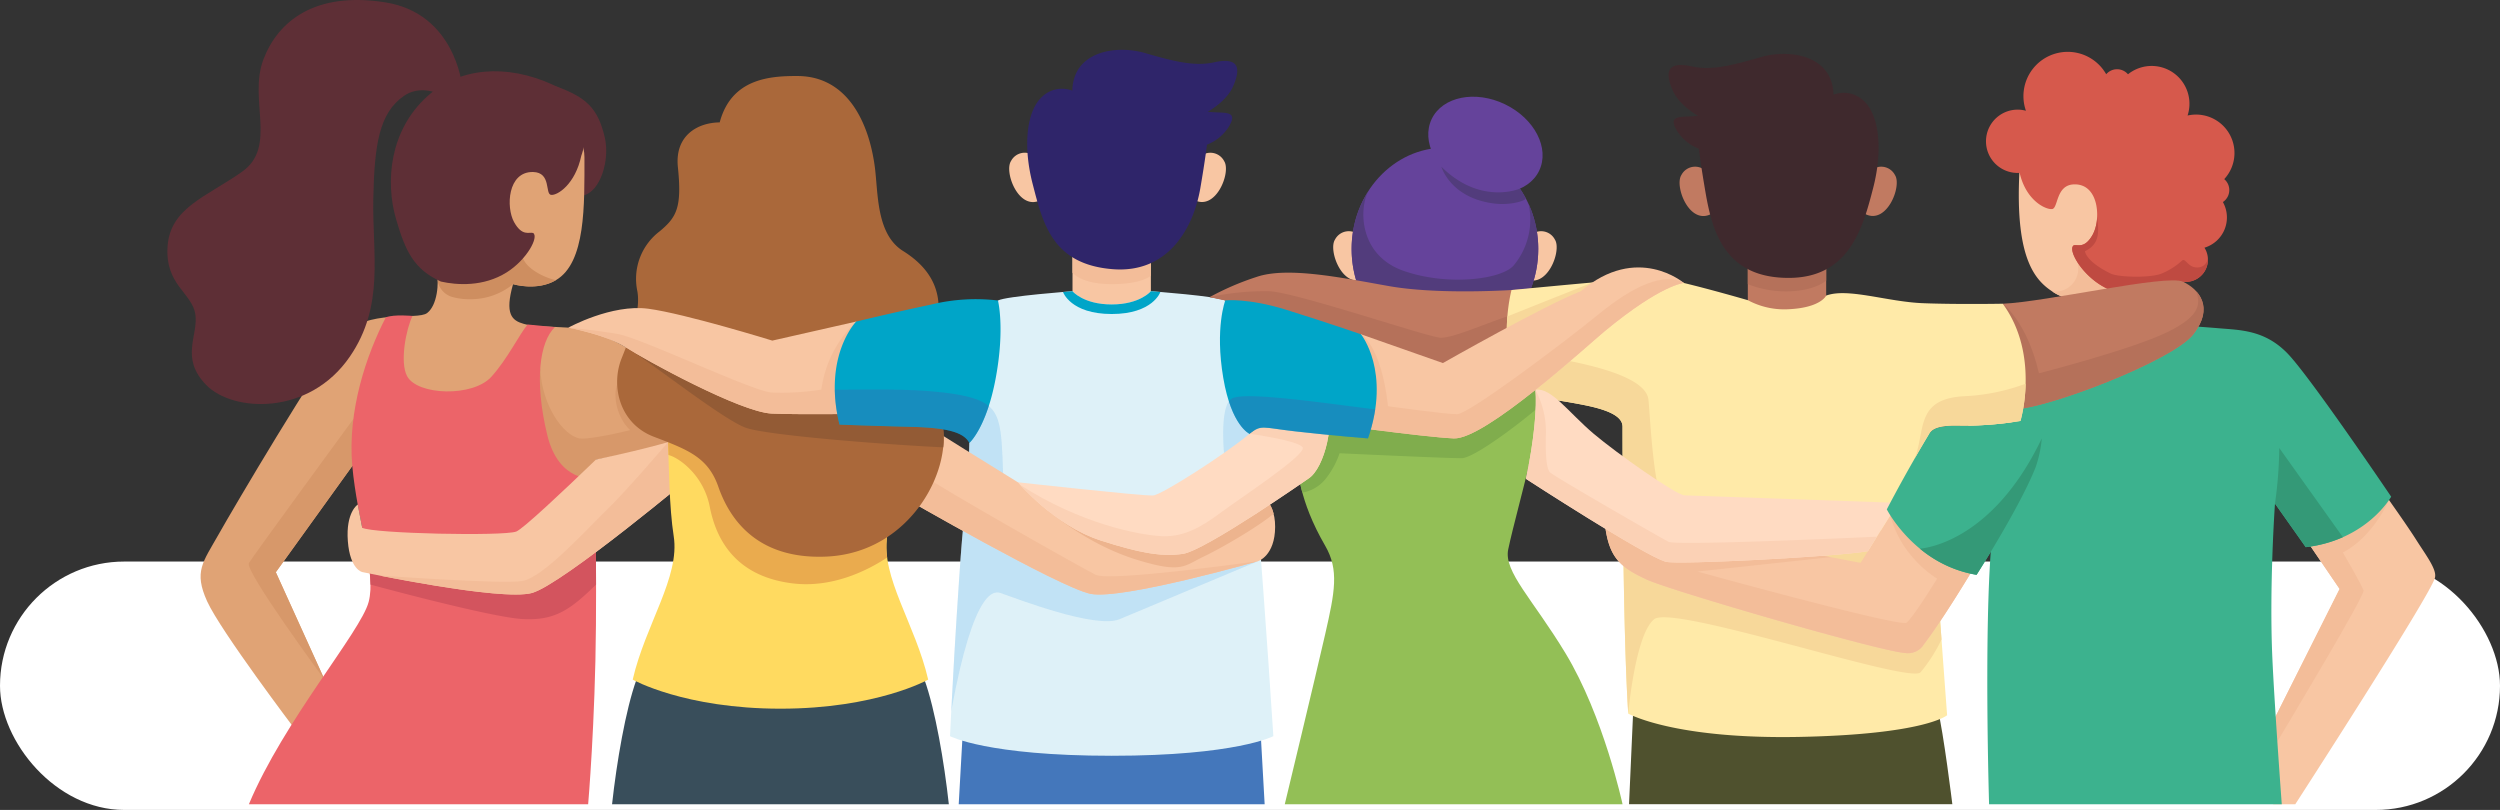 <svg xmlns="http://www.w3.org/2000/svg" xmlns:xlink="http://www.w3.org/1999/xlink" width="463" height="150" viewBox="0 0 463 150">
  <rect x="0" y="0" width="463" height="150" fill="#333333" stroke="none"/>
  <defs>
    <clipPath id="clip-path">
      <rect id="Rectángulo_345727" data-name="Rectángulo 345727" width="420" height="148.945" fill="none"/>
    </clipPath>
    <clipPath id="clip-path-3">
      <rect id="Rectángulo_345722" data-name="Rectángulo 345722" width="5.584" height="14.029" fill="none"/>
    </clipPath>
    <clipPath id="clip-path-4">
      <rect id="Rectángulo_345723" data-name="Rectángulo 345723" width="56.834" height="57.833" fill="none"/>
    </clipPath>
    <clipPath id="clip-path-5">
      <rect id="Rectángulo_345724" data-name="Rectángulo 345724" width="27.105" height="7.82" fill="none"/>
    </clipPath>
    <clipPath id="clip-path-6">
      <rect id="Rectángulo_345725" data-name="Rectángulo 345725" width="28.514" height="9.892" fill="none"/>
    </clipPath>
  </defs>
  <g id="Grupo_1015092" data-name="Grupo 1015092" transform="translate(-915 -2573)">
    <rect id="Rectángulo_345728" data-name="Rectángulo 345728" width="463" height="46" rx="23" transform="translate(915 2677)" fill="#fff"/>
    <g id="Grupo_1015091" data-name="Grupo 1015091" transform="translate(946 2573)">
      <g id="Grupo_1015090" data-name="Grupo 1015090" clip-path="url(#clip-path)">
        <g id="Grupo_1015089" data-name="Grupo 1015089">
          <g id="Grupo_1015088" data-name="Grupo 1015088" clip-path="url(#clip-path)">
            <path id="Trazado_605549" data-name="Trazado 605549" d="M124.068,46.64c3.131-.751,4.947-6.543,3.944-10.791-1.285-5.443-3.458-7.391-9.04-9.436Z" transform="translate(-47.016 -10.438)" fill="#5e2f36"/>
            <path id="Trazado_605550" data-name="Trazado 605550" d="M448.3,218.332,447.57,234.7h59.877s-1.629-13.292-2.722-17.7Z" transform="translate(-176.873 -85.757)" fill="#4f512e"/>
            <path id="Trazado_605551" data-name="Trazado 605551" d="M554.137,79.315a12.992,12.992,0,0,1,8.477-3.968c5.378-.353,6.006-.077,8.236-.693s3.57-1.808,2-7.359a8.339,8.339,0,0,1-7.084-.566c-3.542-2.1-7.543-5.911-6.69-22.52.453-8.819,17.184-17.094,25.579-10.536s8.789,17.184,6.427,22.3-3.541,5.818-4.066,8.55-.1,6.672,1.735,8.109,14.859.585,18.387,5.2c4.958,5.6,21.472,28.288,25.405,34.492,1.892,2.985,3.928,5.6,3.475,7.089-.907,3.326-25.856,41.911-25.856,41.911h-4.083l-1.008-13.359,13.306-26.511L604.79,101.5l-47.084,4.8-.232-7.2a84.659,84.659,0,0,1-10.7-.559Z" transform="translate(-216.078 -12.374)" fill="#f8c6a3"/>
            <path id="Trazado_605552" data-name="Trazado 605552" d="M598.84,85.651a2.176,2.176,0,0,1-.114.579,3.8,3.8,0,0,1-2.454,2.468,11.367,11.367,0,0,1-3.453.453,12.336,12.336,0,0,1-7.941-2.786,8.356,8.356,0,0,1-7.757-.958,4.248,4.248,0,0,0,4.65-5.465c-.6-2.142,17.069,5.7,17.069,5.7Z" transform="translate(-228.069 -31.446)" fill="#f3bd99"/>
            <path id="Trazado_605553" data-name="Trazado 605553" d="M660.9,167.54c-.3-1.008-3.832-7.056-3.832-7.056,5.643-2.922,8.548-9.708,8.549-9.71h0l-5.22-3.6-15.877,2.52,11.946,17.54-13.306,26.511.316,4.184c4.431-7.382,17.677-29.552,17.425-30.392" transform="translate(-254.165 -58.163)" fill="#f3bd99"/>
            <path id="Trazado_605554" data-name="Trazado 605554" d="M576.827,100.729c3.862,1.249,12.551,1.895,16.069-1.1,0,0,4.562.309,7.2.534,4.034.344,8.568.305,12.8,4.687s19.177,26.511,19.177,26.511-4.461,8.014-15.82,9.344l-5.7-8.066s-1.086,15.355-.481,28.661c.413,9.087,1.739,27.018,1.739,27.018H557.605s-1.411-46.12,1.613-56l5.165-29.589a47.357,47.357,0,0,1,5.475-.551,27.05,27.05,0,0,0,6.968-1.45" transform="translate(-220.227 -39.372)" fill="#3cb28e"/>
            <path id="Trazado_605555" data-name="Trazado 605555" d="M596.665,27.548a7.093,7.093,0,0,0-2.451.125,7,7,0,0,0-11.035-7.64,2.654,2.654,0,0,0-4.034-.01,8.2,8.2,0,0,0-14.867,6.763,5.862,5.862,0,1,0-1.159,11.508c1.19,5.182,4.867,6.839,6.01,6.7s.674-4.435,4.006-4.568c4.741-.189,5.04,6.552,3.528,9.274s-2.812,1.793-3.528,2.016c-1.109.705,1.149,4.937,4.9,7.3,4.3,2.7,9.213,2.368,12.175,1.7a7.029,7.029,0,0,0,2.931-2.3c.066.011.131.027.2.035a4.12,4.12,0,0,0,4-6.3,5.849,5.849,0,0,0,3.416-8.458,2.662,2.662,0,0,0,.248-4.243,7.117,7.117,0,0,0-4.341-11.9" transform="translate(-220.077 -6.276)" fill="#d6594c"/>
            <path id="Trazado_605556" data-name="Trazado 605556" d="M606.4,75.71c-1.755.031-2.142-1.912-2.829-1.225a12.787,12.787,0,0,1-3.567,2.289c-2.022.94-8.161.775-9.592.077-4.71-2.3-4.771-4.15-4.771-4.15,3.051-1.436,2.45-4.115,2.253-6.449a7.631,7.631,0,0,1-.807,3.359c-1.512,2.722-2.812,1.793-3.528,2.016-1.109.705,1.149,4.936,4.9,7.3,4.3,2.7,9.213,2.368,12.175,1.7a7.032,7.032,0,0,0,2.932-2.3c.066.012.131.027.2.035a4.128,4.128,0,0,0,4.61-3.582,3.994,3.994,0,0,0,0-.924A1.863,1.863,0,0,1,606.4,75.71" transform="translate(-230.503 -26.182)" fill="#bf4a41"/>
            <path id="Trazado_605557" data-name="Trazado 605557" d="M361.879,71.63a2.867,2.867,0,0,0-4.558.715c-1.341,2.056,1.519,9.475,5.631,7.151Z" transform="translate(-141.076 -27.982)" fill="#f8c6a3"/>
            <path id="Trazado_605558" data-name="Trazado 605558" d="M416.621,71.63a2.867,2.867,0,0,1,4.559.715c1.341,2.056-1.519,9.475-5.631,7.151Z" transform="translate(-164.218 -27.982)" fill="#f8c6a3"/>
            <path id="Trazado_605559" data-name="Trazado 605559" d="M362.621,63.982c0-10.369,7.739-18.775,17.284-18.775s17.284,8.406,17.284,18.775-7.739,18.775-17.284,18.775-17.284-8.406-17.284-18.775" transform="translate(-143.302 -17.865)" fill="#65439b"/>
            <path id="Trazado_605560" data-name="Trazado 605560" d="M397.19,69.275a20.025,20.025,0,0,0-1.79-8.32,13.294,13.294,0,0,1-2.683,11.263c-2.034,2.643-12.121,4.012-20.455,1.108-8.155-2.841-8.32-11.245-6.573-14.724a19.82,19.82,0,0,0-3.068,10.674c0,10.369,7.739,18.775,17.284,18.775s17.284-8.406,17.284-18.775" transform="translate(-143.302 -23.158)" fill="#523c7c"/>
            <path id="Trazado_605561" data-name="Trazado 605561" d="M406.626,43.328c-2,4.15-8.077,5.366-13.57,2.716s-8.323-8.161-6.322-12.311,8.077-5.366,13.57-2.716,8.323,8.161,6.322,12.311" transform="translate(-152.578 -11.703)" fill="#65439b"/>
            <path id="Trazado_605562" data-name="Trazado 605562" d="M136.163,231.2c.847-7.754,2.517-17.539,4.514-23.062h53.342c2,5.523,3.668,15.307,4.514,23.062Z" transform="translate(-53.81 -82.252)" fill="#394e5b"/>
            <path id="Trazado_605563" data-name="Trazado 605563" d="M297.763,210.586h-54.24l-1.21,21.58h56.659Z" transform="translate(-95.759 -83.22)" fill="#47b"/>
            <path id="Trazado_605564" data-name="Trazado 605564" d="M262.667,47.6a2.867,2.867,0,0,0-4.559.715c-1.341,2.056,1.519,9.475,5.631,7.151Z" transform="translate(-101.869 -18.488)" fill="#f8c6a3"/>
            <path id="Trazado_605565" data-name="Trazado 605565" d="M315.33,47.585a2.867,2.867,0,0,1,4.551.765c1.318,2.07-1.623,9.458-5.709,7.088Z" transform="translate(-124.156 -18.489)" fill="#f8c6a3"/>
            <rect id="Rectángulo_345720" data-name="Rectángulo 345720" width="14.516" height="12.298" transform="translate(167.627 46.478)" fill="#f8c6a3"/>
            <path id="Trazado_605566" data-name="Trazado 605566" d="M277.154,78.409v2.456s1.528,2.13,7.258,2.13,7.258-1.578,7.258-1.578V76.846H277.154Z" transform="translate(-109.527 -30.368)" fill="#f3bd99"/>
            <path id="Trazado_605567" data-name="Trazado 605567" d="M467.941,51.873a2.867,2.867,0,0,0-4.558.715c-1.341,2.056,1.519,9.475,5.631,7.151Z" transform="translate(-182.99 -20.175)" fill="#c17a61"/>
            <path id="Trazado_605568" data-name="Trazado 605568" d="M88.947,75.156s-5.3-3.3-10.674-3.651-6.006-.077-8.236-.693-3.57-1.808-2-7.359c0,0,4.376,1.334,7.933-.738,5.557-3.238,5.289-13.959,5.289-22.789S64.631,23.273,56.235,29.831s-8.789,17.183-6.427,22.3,3.542,5.818,4.066,8.55.1,6.672-1.735,8.109-11.222-.917-15.711,4.329c-4.565,5.334-20.07,31.612-22.955,36.729s-4.591,6.821-2.1,12.33,16.4,23.873,16.4,23.873l6.034-7.858L24.1,116.8,38.265,97.123l44.915,5.342.232-6.544s12.182-2.082,18.069-4.468Z" transform="translate(-4.019 -10.827)" fill="#e0a375"/>
            <path id="Trazado_605569" data-name="Trazado 605569" d="M135.291,121.029c-1.436.479-10.3-6.934-10.948-5.288-.855,2.182-.011,6.278,2.409,8.5-3.767.929-8.271,1.754-9.4,1.536-3-.582-6.99-6.1-7.255-12.972l-6.253,15.719,1.7,5.954,14.649,1.742.232-6.544s12.182-2.082,18.069-4.468Z" transform="translate(-41.038 -44.577)" fill="#d7986a"/>
            <path id="Trazado_605570" data-name="Trazado 605570" d="M82.769,82.414a2.15,2.15,0,0,0,.114.579,3.8,3.8,0,0,0,2.454,2.468,11.367,11.367,0,0,0,3.453.453,12.335,12.335,0,0,0,7.941-2.786s4.392,1.361,7.933-.738c-2.647-.589-6.111-2.551-6.255-4.77s-15.641,4.79-15.641,4.79Z" transform="translate(-32.709 -30.503)" fill="#ce8e60"/>
            <path id="Trazado_605571" data-name="Trazado 605571" d="M44.288,128.281s-18.5,25.266-19.353,26.689,14.019,21.608,14.019,21.608l-9.035-19.911,14.167-19.676,7.371.877,1.45-4.491Z" transform="translate(-9.84 -50.695)" fill="#d7986a"/>
            <path id="Trazado_605572" data-name="Trazado 605572" d="M50.315,96.945c-3.583,6.927-7.125,17.29-6.207,27.522s4.485,19.676,3.03,25.185-15.753,22.064-22.181,37.463H87.789s1.312-15.164,1.443-33.135-.319-27.2-.319-27.2-6.531.909-8.7-8.066c-2.467-10.22-1.344-17.315,1.41-19.95l-5.05-.5c-1.6,1.957-3.708,6.342-6.693,9.668-3.429,3.821-13.709,3.478-15.624-.1-1.4-2.614-.152-8.839,1.008-11.148,0,0-3.4-.344-4.951.261" transform="translate(-9.863 -38.169)" fill="#ec6469"/>
            <path id="Trazado_605573" data-name="Trazado 605573" d="M103.418,164.164c-4.045.847-22.144,4.614-22.892,4.393-.708-.211-15.028-1.443-19.564-1.83a39.384,39.384,0,0,1,.742,6.4l0,.014s22.065,6.016,28.083,6.376,8.9-1.684,13.692-6.375q-.007-5.155-.067-8.974" transform="translate(-24.091 -64.875)" fill="#d3545e"/>
            <path id="Trazado_605574" data-name="Trazado 605574" d="M119.267,133.308c-3.853.895-6.963,2.134-18.069,4.468-6.361,6.121-13.542,12.866-14.782,13.347-2.3.893-26.514.393-28.534-.7l-.827-4.3s-2.235,1.421-1.831,6.766,2.7,5.745,2.7,5.745,25.719,5.443,31.387,3.87,30.521-22.414,30.521-22.414Z" transform="translate(-21.805 -52.681)" fill="#f8c6a3"/>
            <path id="Trazado_605575" data-name="Trazado 605575" d="M123.171,135.5l-4.862-.1s-7.428,8.74-11.442,12.644S95.134,160.5,91.294,161.115s-26.518-1.036-26.53-1.037c6.981,1.378,23.874,4.49,28.338,3.25,5.669-1.574,30.521-22.414,30.521-22.414Z" transform="translate(-25.594 -53.508)" fill="#f3bd99"/>
            <path id="Trazado_605576" data-name="Trazado 605576" d="M520.741,51.854a2.867,2.867,0,0,1,4.551.765c1.318,2.07-1.623,9.457-5.709,7.088Z" transform="translate(-205.331 -20.176)" fill="#c17a61"/>
            <rect id="Rectángulo_345721" data-name="Rectángulo 345721" width="14.516" height="12.298" transform="translate(292.694 49.059)" fill="#c17a61"/>
            <path id="Trazado_605577" data-name="Trazado 605577" d="M483.94,81.114v3.567a19.155,19.155,0,0,0,8.068,1.311c4.623-.238,6.448-1.978,6.448-1.978v-2.9Z" transform="translate(-191.246 -32.055)" fill="#b5715a"/>
            <path id="Trazado_605578" data-name="Trazado 605578" d="M149.023,135.4c.169,4.117.209,12.054,1.053,17.394,1.2,7.6-5.236,16.361-7.592,26.58,0,0,9.568,5.383,27.362,5.383s27.362-5.383,27.362-5.383c-2.356-10.218-8.793-18.98-7.592-26.58.844-5.34,1.44-13.219,1.609-17.336Z" transform="translate(-56.308 -53.508)" fill="#ffda60"/>
            <path id="Trazado_605579" data-name="Trazado 605579" d="M193.883,156.76a13.8,13.8,0,0,1,0-3.965c.541-3.418.978-7.873,1.268-11.72-.513-2.683-.9-4.722-.9-4.722l-.994-.9-39.963-.054c.029.693.053,1.5.08,2.378,1.8.419,6.476,3.6,7.644,9.55.983,5,3.929,12.847,15.4,14.228,7.168.862,13.63-2.257,17.469-4.8" transform="translate(-60.579 -53.508)" fill="#eaab4e"/>
            <path id="Trazado_605580" data-name="Trazado 605580" d="M299.528,171.581s-6.852,3.629-29.938,3.629-29.938-3.629-29.938-3.629.073-1.675.224-4.6c.26-5.171.762-14.268,1.494-24.961.012-.188.024-.375.042-.562.054-.853.115-1.712.181-2.583.018-.29.042-.581.06-.871.52-7.209,1.488-13.633,1.579-20.733.06-.429.121-.853.175-1.276s.121-.841.181-1.258c.181-1.258.369-2.5.55-3.714.1-.629.2-1.258.3-1.875,1.591-10.028,3.26-17.818,4.089-18.253,1.512-.81,13.808-1.718,13.808-1.718s2.02,2.449,7.258,2.449,7.258-2.449,7.258-2.449,12.3.907,13.814,1.718,4.427,21.193,5.939,39.839,2.927,40.849,2.927,40.849" transform="translate(-94.706 -35.241)" fill="#def1f8"/>
            <g id="Grupo_1015078" data-name="Grupo 1015078" transform="translate(195.533 73.386)" opacity="0.37">
              <g id="Grupo_1015077" data-name="Grupo 1015077">
                <g id="Grupo_1015076" data-name="Grupo 1015076" clip-path="url(#clip-path-3)">
                  <path id="Trazado_605581" data-name="Trazado 605581" d="M325.141,121.633c-3.126,1.134-1.337,13.733-1.337,13.733l5.075-.462c-.475-4.734-1.012-9.372-1.566-13.567a7.732,7.732,0,0,0-2.171.3" transform="translate(-323.294 -121.337)" fill="#90c8ee"/>
                </g>
              </g>
            </g>
            <g id="Grupo_1015081" data-name="Grupo 1015081" transform="translate(145.168 73.905)" opacity="0.37">
              <g id="Grupo_1015080" data-name="Grupo 1015080">
                <g id="Grupo_1015079" data-name="Grupo 1015079" clip-path="url(#clip-path-4)">
                  <path id="Trazado_605582" data-name="Trazado 605582" d="M296.855,152.212s-21.211,8.909-25.656,10.754-19.058-3.81-21.943-4.814c-1.04-.363-4.947-1.669-9.236,21.876.26-5.171.762-14.268,1.494-24.961.012-.187.024-.375.042-.562.054-.853.115-1.712.181-2.583.018-.29.042-.581.06-.871.52-7.209,1.488-13.633,1.579-20.733.06-.429.121-.853.175-1.276s.121-.841.181-1.258c.181-1.258.369-2.5.55-3.714.1-.629.2-1.258.3-1.875,3.163,1.131,4.095,2.909,4.566,6.024.689,4.554.562,18.671.562,18.671l21.356,8.9Z" transform="translate(-240.021 -122.195)" fill="#90c8ee"/>
                </g>
              </g>
            </g>
            <path id="Trazado_605583" data-name="Trazado 605583" d="M232.344,133.308s27.171,17.068,29.53,17.8,26.858-2.208,28.8-3.441l-.323-3.75s3.651.99,3.622,6.351-3.15,6.34-3.15,6.34-25.275,7.227-31.04,6.053-35.027-18.093-35.027-18.093Z" transform="translate(-88.819 -52.681)" fill="#f8c6a3"/>
            <path id="Trazado_605584" data-name="Trazado 605584" d="M308.084,150.844l.323,3.75c-1.938,1.233-26.438,4.171-28.8,3.441a64.972,64.972,0,0,1-6.469-3.6l-3.507-.229c1.974,1.48,8.138,6.511,16.5,9.086s8.721,1.113,12.355-.608c3.348-1.588,10.235-5.619,12.932-7.924a5.307,5.307,0,0,0-3.331-3.916" transform="translate(-106.555 -59.611)" fill="#edb48e"/>
            <path id="Trazado_605585" data-name="Trazado 605585" d="M260.75,163.572c-2.425-1.178-27.669-15.442-32.984-19.039L224.752,149s29.262,16.919,35.027,18.093,31.04-6.053,31.04-6.053-27.342,3.855-30.07,2.53" transform="translate(-88.819 -57.117)" fill="#f3bd99"/>
            <path id="Trazado_605586" data-name="Trazado 605586" d="M171.071,23.271c-5.021,0-12.184.435-14.36,8.594-4.095.034-8.346,2.439-7.742,8.285.775,7.488-.233,9.259-3.355,11.872a11.034,11.034,0,0,0-4.15,11.111c.589,3.463-.89,7.362-2.924,12.448s-.382,12.079,5.976,14.5,10.045,3.815,11.952,9.282,6.768,13.519,20.059,12.91c15.877-.727,23.888-16.887,21.137-25.752-2.289-7.375-2.543-10.3-1.011-16.012,1.421-5.3.7-10.654-5.982-14.831-5.024-3.139-4.59-10.832-5.241-15.65-1.087-8.05-5-16.753-14.359-16.753" transform="translate(-54.424 -9.196)" fill="#aa683a"/>
            <path id="Trazado_605587" data-name="Trazado 605587" d="M141.668,103.413,140.42,105.2c4.531,2.654,18.149,13.566,22.341,14.937s24.969,3.029,36.42,3.579a14.436,14.436,0,0,0-.448-5.524,39.024,39.024,0,0,1-1.923-8.464l-24.893-1.346Z" transform="translate(-55.492 -40.867)" fill="#935b35"/>
            <path id="Trazado_605588" data-name="Trazado 605588" d="M378.945,86.422c-4.95.478-17.958,1.084-26.559-.438s-18.816-3.674-24.55-1.7a50.271,50.271,0,0,0-8.68,3.737l2.895.608s38.837,13.305,40.679,13.484,16.737-1.254,16.737-1.254Z" transform="translate(-126.125 -32.994)" fill="#c17a61"/>
            <path id="Trazado_605589" data-name="Trazado 605589" d="M362.728,104.336c1.664.162,13.985-.993,16.345-1.217l-4.779-9.311c-4.576,1.533-10.145,4.034-12.393,3.956s-26.575-8.351-31.655-8.611a48.723,48.723,0,0,0-11.091,1.09l2.895.608s38.837,13.305,40.679,13.484" transform="translate(-126.125 -35.219)" fill="#b5715a"/>
            <path id="Trazado_605590" data-name="Trazado 605590" d="M487.265,89.859c-6.638-.249-13.968-2.9-17.971-1.411,0,0-.979,2.217-6.826,2.52a14.268,14.268,0,0,1-7.69-1.671s-6.606-1.921-11.833-3.182c-4.725-1.139-7.3-.9-12.852-.451-5.44.443-19.078,1.756-19.078,1.756s-3.485,13.175,3.509,19.676c0,0,7.068.977,10.848,1.814,4.931,1.093,6.207,2.449,6.207,3.838,0,3.242,0,36.786,1.051,53.116,0,0,8.421,4.778,31.733,4.315s27.326-4.014,27.326-4.014-3.562-47.86-3.588-50.4a3.227,3.227,0,0,1,.4-1.773" transform="translate(-162.084 -33.705)" fill="#ffeaa8"/>
            <path id="Trazado_605591" data-name="Trazado 605591" d="M437.662,153.761c3.522-2.809,47.021,11.966,49.311,9.853a28.41,28.41,0,0,0,3.906-6.108c-.149-2.024-.306-4.168-.466-6.363-3.639.639-8.723,1.729-8.723,1.729l1.946-15.634s-40.514-.039-43.307-2.788-3.371-17.857-3.723-21.322-7.22-5.692-14.512-7.166L418.3,98.9l-7.577,5.494a14.056,14.056,0,0,0,4.032,8.084s7.068.977,10.847,1.814c4.932,1.092,6.207,2.449,6.207,3.837,0,3.242,0,36.786,1.051,53.116,0,0,1.283-14.672,4.805-17.481" transform="translate(-162.31 -39.083)" fill="#f7d89a"/>
            <path id="Trazado_605592" data-name="Trazado 605592" d="M425.992,86.5s-15.738,6.275-15.738,6.275a27.164,27.164,0,0,0,.22,6.606c3.1.217,7.056.465,7.056.465l7.258-7.058Z" transform="translate(-162.085 -34.182)" fill="#f7d89a"/>
            <path id="Trazado_605593" data-name="Trazado 605593" d="M176.077,96.832l-15.527,3.523s-16.135-4.985-22.956-5.9-14.822,3.5-14.822,3.5,7.182,1.36,10.674,3.652,21.2,12,26.973,12.261,20.725,0,20.725,0Z" transform="translate(-48.518 -37.276)" fill="#f8c6a3"/>
            <path id="Trazado_605594" data-name="Trazado 605594" d="M160.418,115.5c5.772.262,20.725,0,20.725,0l-5.067-17.034a21.354,21.354,0,0,0-6.443,12.59,45.994,45.994,0,0,1-9.25.549c-3.8-.341-24.073-10.1-28.572-10.858s-9.04-1.159-9.04-1.159,7.182,1.36,10.674,3.651,21.2,12,26.972,12.261" transform="translate(-48.517 -38.913)" fill="#f3bd99"/>
            <path id="Trazado_605595" data-name="Trazado 605595" d="M344.667,133.958s-.031,5.662,4.969,14.275c2.6,4.474,1.785,8.558,0,16.39s-7.482,31.482-7.482,31.482h62.555s-3.486-16.282-10.589-28c-6.047-9.977-11.444-15.095-10.588-19.184,1.754-8.372,7.721-27.321,5.022-29.584l-43.887,2.531Z" transform="translate(-135.214 -47.16)" fill="#93bf56"/>
            <path id="Trazado_605596" data-name="Trazado 605596" d="M351.279,135.949a15.716,15.716,0,0,0,2.667-4.846s19.586.925,22.59.917c2.269-.007,10.516-6.216,14.337-9.51.053-1.581-.135-2.718-.677-3.172l-43.887,2.531v12.091a19.084,19.084,0,0,0,.75,4.434,7.1,7.1,0,0,0,4.22-2.445" transform="translate(-136.856 -47.161)" fill="#80ad4d"/>
            <path id="Trazado_605597" data-name="Trazado 605597" d="M515.511,148.774s-10.251,18.257-16.32,26.244a3.416,3.416,0,0,1-3.209,1.6c-4.118-.082-43.443-11.5-48.049-13.6-5.091-2.318-7.023-4.229-7.771-10.077s3.253-12.1,3.253-12.1l.044,7.864s8.907,3.828,13.317,5.038S487.5,159.9,487.5,159.9l11.189-17.943Z" transform="translate(-173.909 -55.66)" fill="#f8c6a3"/>
            <path id="Trazado_605598" data-name="Trazado 605598" d="M510.448,146.721l-11.761-4.767-5.7,9.136a19.031,19.031,0,0,0,4.055,7.674,20.083,20.083,0,0,0,4.62,4.063s-4.471,7.257-5.663,8.152-38.738-9.468-38.738-9.468l24.684-2.667c-7.538-1.432-21.834-4.183-25.169-5.1-4.41-1.21-13.317-5.038-13.317-5.038l-.045-7.865s-4,6.25-3.253,12.1,2.68,7.76,7.771,10.078c4.606,2.1,43.931,13.515,48.048,13.6a3.413,3.413,0,0,0,3.208-1.6c4.732-6.226,12-18.689,14.979-23.885Z" transform="translate(-173.909 -55.66)" fill="#f3bd99"/>
            <path id="Trazado_605599" data-name="Trazado 605599" d="M417.731,119.317c2.962-.452,6.1,4.163,10.82,8.162,4.26,3.607,15.226,11.323,16.813,11.4l39.542,1.393-5.578,8.945c-5.378,1-35.318,2.565-37.435,1.96-4.017-1.147-25.907-15.362-25.907-15.362,1.479-6.761,2.1-13.451,1.745-16.5" transform="translate(-164.391 -47.14)" fill="#ffdbc2"/>
            <path id="Trazado_605600" data-name="Trazado 605600" d="M554.062,127.9c-2.921,7.379-10.935,19.911-10.935,19.911-11.395-1.875-16.626-12.12-16.626-12.12s2.087-4.058,5.189-9.465c0-.006,0-.006.006-.012.823-1.446,1.724-2.982,2.679-4.566.683-1.1,2.468-1.566,5.927-1.458a65.255,65.255,0,0,0,10.953-.871,28.9,28.9,0,0,0,.956-6.9,37.336,37.336,0,0,1-11.244,2.31,15.99,15.99,0,0,0-2.443.284c.405-.617.81-1.228,1.222-1.833,4.687-6.931,8.9-8.957,12.477-8.467,4.016,4.839,3.816,18.193,1.839,23.189" transform="translate(-208.065 -41.352)" fill="#3cb28e"/>
            <path id="Trazado_605601" data-name="Trazado 605601" d="M317.339,122.5c-3.4-.579-9.292,2.22-14.014,6.219-4.26,3.607-16.275,11.348-17.863,11.424-2.174.1-25.036-2.447-25.036-2.447s6.749,8.03,15.359,10.789c6.8,2.18,11.063,3.074,15.2,2.469s23.21-13.912,23.21-13.912c3.148-1.948,5.177-11.247,3.148-14.542" transform="translate(-102.916 -48.38)" fill="#ffdbc2"/>
            <path id="Trazado_605602" data-name="Trazado 605602" d="M313.457,131.225c.868,1.289-11.636,9.458-15.311,12.2s-6.973,4.51-11.032,4.246-14.667-2.241-25.941-9.462h0c1.643,1.808,7.6,7.938,14.908,10.278,6.8,2.18,11.063,3.075,15.2,2.47s23.21-13.913,23.21-13.913c3.148-1.947,5.177-11.247,3.148-14.541-3.4-.58-9.292,2.22-14.015,6.218,0,0,8.969,1.217,9.837,2.506" transform="translate(-103.212 -48.381)" fill="#fbd1b5"/>
            <path id="Trazado_605603" data-name="Trazado 605603" d="M361.159,94.272,376.326,99.6S395.436,88.742,401.871,86.3c10.466-8.933,19.093-1.527,19.093-1.527s-4.145.217-14.7,8.947c-3.219,2.662-22.172,20.113-27.943,19.835s-23.8-2.794-23.8-2.794Z" transform="translate(-140.103 -32.361)" fill="#f8c6a3"/>
            <path id="Trazado_605604" data-name="Trazado 605604" d="M378.321,114.975c5.771.278,24.724-17.173,27.943-19.835,10.555-8.731,14.7-8.947,14.7-8.947-3.686-2.092-9.511.642-15.747,5.745s-24.075,18.537-26.25,18.551-12.8-1.475-12.8-1.475c-1.266-11.362-5.005-13.32-5.005-13.32l-6.634,16.487s18.024,2.517,23.8,2.794" transform="translate(-140.103 -33.782)" fill="#f3bd99"/>
            <path id="Trazado_605605" data-name="Trazado 605605" d="M323.294,91.956s4.222-.47,11.374,1.766c7.656,2.394,13.759,4.512,13.759,4.512s5.582,6.875,1.295,19.281c0,0-6.453-.505-13.421-1.3-6.3-.717-6.279-1.295-8.522.446,0,0-3.347-1.429-4.859-10.35-1.576-9.3.375-14.356.375-14.356" transform="translate(-127.37 -36.323)" fill="#00a5c8"/>
            <g id="Grupo_1015084" data-name="Grupo 1015084" transform="translate(196.588 73.373)" opacity="0.37">
              <g id="Grupo_1015083" data-name="Grupo 1015083">
                <g id="Grupo_1015082" data-name="Grupo 1015082" clip-path="url(#clip-path-5)">
                  <path id="Trazado_605606" data-name="Trazado 605606" d="M325.038,122.284c1.637,5.062,3.821,6,3.821,6,2.243-1.741,2.219-1.163,8.522-.445,6.968.793,13.421,1.3,13.421,1.3a30.081,30.081,0,0,0,1.341-5.381c-8.207-.994-23.187-3.262-26.313-2.128a1.694,1.694,0,0,0-.792.66" transform="translate(-325.038 -121.314)" fill="#3e65ae"/>
                </g>
              </g>
            </g>
            <path id="Trazado_605607" data-name="Trazado 605607" d="M98.1,44.719c1.156.137,4.472-1.933,5.6-7.274,0,0,3.575-9.057-5.194-13.089s-17.471-3.2-23.341,2.117c-6.988,6.326-7.785,15.8-5.791,22.681,1.75,6.043,3.355,9.377,8.323,11.616,2.962.67,7.879,1,12.175-1.7,3.755-2.36,6.012-6.591,4.9-7.3-.716-.223-2.016.705-3.528-2.016s-1.215-9.379,3.528-9.274c3.406.076,2.169,4.1,3.326,4.234" transform="translate(-27.038 -8.624)" fill="#5e2f36"/>
            <path id="Trazado_605608" data-name="Trazado 605608" d="M54.547,15.657S53.189,2.469,40.357.436c-13.04-2.065-19.893,3.495-22.58,10.593-2.8,7.4,2.621,16.129-3.931,20.765S.54,38.447.036,45.6s4.536,8.646,5.141,12.589S2.271,66.268,7.2,71.309s19.042,5.767,26.6-5.275c6.479-9.461,4.133-19.019,4.335-29.2s1.13-15.9,5.645-19.05c3.906-2.722,8.367.6,8.367.6Z" transform="translate(0 0)" fill="#5e2f36"/>
            <path id="Trazado_605609" data-name="Trazado 605609" d="M271.638,22.811a5.37,5.37,0,0,0-5.72,1.251c-2.682,2.592-3.486,8.849-1.609,16.089s3.61,14.855,14.838,15.731c10.274.8,14.937-7.643,16.2-14.995.918-5.345,1.233-8.069,1.233-8.069a8.3,8.3,0,0,0,4.075-3.371c1.851-3.137-.982-2.364-3.931-2.722,0,0,3.45-1.879,4.687-4.687,1.915-4.347.111-5.265-3.553-4.461s-7.538-.22-12.811-1.739-13.229-.357-13.408,6.972" transform="translate(-104.047 -6.029)" fill="#2f256a"/>
            <path id="Trazado_605610" data-name="Trazado 605610" d="M274.245,89.318s1.384,4.079,9.017,4.079,9.018-4.078,9.018-4.079h-.014l-1.746-.138s-2.016,2.445-7.258,2.445S276,89.179,276,89.179l-1.753.139h-.006" transform="translate(-108.377 -35.242)" fill="#00a5c8"/>
            <path id="Trazado_605611" data-name="Trazado 605611" d="M234.576,91.857a34.643,34.643,0,0,0-12.138.7c-7.846,1.669-14.12,3.209-14.12,3.209s-6.2,6.323-3.088,19.076c0,0,6.185.24,13.2.412,6.636.163,9.795.966,10.861,2.982,0,0,3.173-2.788,4.886-12.062s.4-14.314.4-14.314" transform="translate(-80.758 -36.206)" fill="#00a5c8"/>
            <g id="Grupo_1015087" data-name="Grupo 1015087" transform="translate(123.602 72.134)" opacity="0.37">
              <g id="Grupo_1015086" data-name="Grupo 1015086">
                <g id="Grupo_1015085" data-name="Grupo 1015085" clip-path="url(#clip-path-6)">
                  <path id="Trazado_605612" data-name="Trazado 605612" d="M223.736,126.545c3.12.428,4.826,1.238,5.553,2.614,0,0,1.927-1.694,3.588-6.832-1.5-1.249-4.006-1.974-8.348-2.5-6.465-.781-14.468-.518-20.166-.518.008.431.03.878.061,1.331.007.1.015.2.022.3.037.465.082.937.146,1.426v.01c.062.474.143.962.232,1.456.022.125.045.249.07.375.1.508.206,1.024.336,1.554,0,0,6.185.241,13.2.413,1.428.035,2.686.1,3.806.2.53.047,1.035.1,1.5.165" transform="translate(-204.364 -119.266)" fill="#3e65ae"/>
                </g>
              </g>
            </g>
            <path id="Trazado_605613" data-name="Trazado 605613" d="M490.222,24.06a5.37,5.37,0,0,1,5.72,1.251c2.682,2.592,3.486,8.849,1.609,16.089s-4.375,16.589-15.637,16.589c-11.78,0-14.137-8.5-15.4-15.852-.918-5.345-1.233-8.069-1.233-8.069a8.3,8.3,0,0,1-4.075-3.371c-1.851-3.137.982-2.364,3.931-2.722,0,0-3.45-1.879-4.687-4.687-1.915-4.348-.111-5.265,3.553-4.461s7.538-.22,12.811-1.739,13.229-.358,13.408,6.972" transform="translate(-181.656 -6.523)" fill="#3f292d"/>
            <path id="Trazado_605614" data-name="Trazado 605614" d="M562,90.178c7.939-.311,30.339-5.494,33.371-4.077s5.8,4.8,1.927,9.739-27.359,13.876-33.3,13.9Z" transform="translate(-222.094 -33.929)" fill="#c17a61"/>
            <path id="Trazado_605615" data-name="Trazado 605615" d="M597.3,97.169c2.711-3.464,2.164-6.159.551-7.95.579,2,1.253,4.324-5.379,7.556s-23.766,7.615-23.766,7.615c-2.165-9.51-6.7-12.884-6.7-12.884l2,19.562c5.942-.024,29.432-8.957,33.3-13.9" transform="translate(-222.094 -35.258)" fill="#b5715a"/>
            <path id="Trazado_605616" data-name="Trazado 605616" d="M536.323,116.874c.686-1.1,2.394-1.456,5.853-1.348a65.577,65.577,0,0,0,10.954-.872s3.662-12.232-3.285-21.714c0,0-8.087.154-14.725-.094,0,0-9.481,15.1,1.2,24.028" transform="translate(-209.939 -36.691)" fill="#ffeaa8"/>
            <path id="Trazado_605617" data-name="Trazado 605617" d="M544.363,119.805a15.992,15.992,0,0,0-2.443.284c-6.363,1.294-5.05,6.435-6.828,11.2.823-1.445,1.724-2.982,2.679-4.566.683-1.1,2.468-1.566,5.927-1.458a65.255,65.255,0,0,0,10.953-.871,28.9,28.9,0,0,0,.956-6.9,37.335,37.335,0,0,1-11.244,2.31" transform="translate(-211.46 -46.432)" fill="#f7d89a"/>
            <path id="Trazado_605618" data-name="Trazado 605618" d="M442.41,147.5c-1.569-.8-21.693-12.376-22.032-12.927s-.807-1.626-.692-6.788a16.33,16.33,0,0,0-1.954-8.45c.358,3.046-.267,9.736-1.745,16.5,0,0,21.891,14.214,25.907,15.361,2.117.6,32.058-.963,37.435-1.96l1.672-2.68c-7.7.351-37.227,1.644-38.59.947" transform="translate(-164.392 -47.16)" fill="#fbd1b5"/>
            <path id="Trazado_605619" data-name="Trazado 605619" d="M404.65,55.109c-.016.007-7.278,3.155-14.545-4.057,0,0,1.658,5.852,9.887,6.827,3.079.365,5.942-.607,5.729-1a19.076,19.076,0,0,0-1.071-1.765" transform="translate(-154.164 -20.175)" fill="#523c7c"/>
            <path id="Trazado_605620" data-name="Trazado 605620" d="M536.625,154.654a22.112,22.112,0,0,0,10.5,4.854s8.014-12.532,10.935-19.911a21.6,21.6,0,0,0,1.144-5.354c-9.459,19.835-22.581,20.411-22.581,20.411" transform="translate(-212.066 -53.051)" fill="#349977"/>
            <path id="Trazado_605621" data-name="Trazado 605621" d="M646.158,137.181a78.963,78.963,0,0,1-.793,10.3l5.7,8.066a23.694,23.694,0,0,0,6.872-1.848Z" transform="translate(-255.038 -54.212)" fill="#349977"/>
          </g>
        </g>
      </g>
    </g>
  </g>
</svg>
